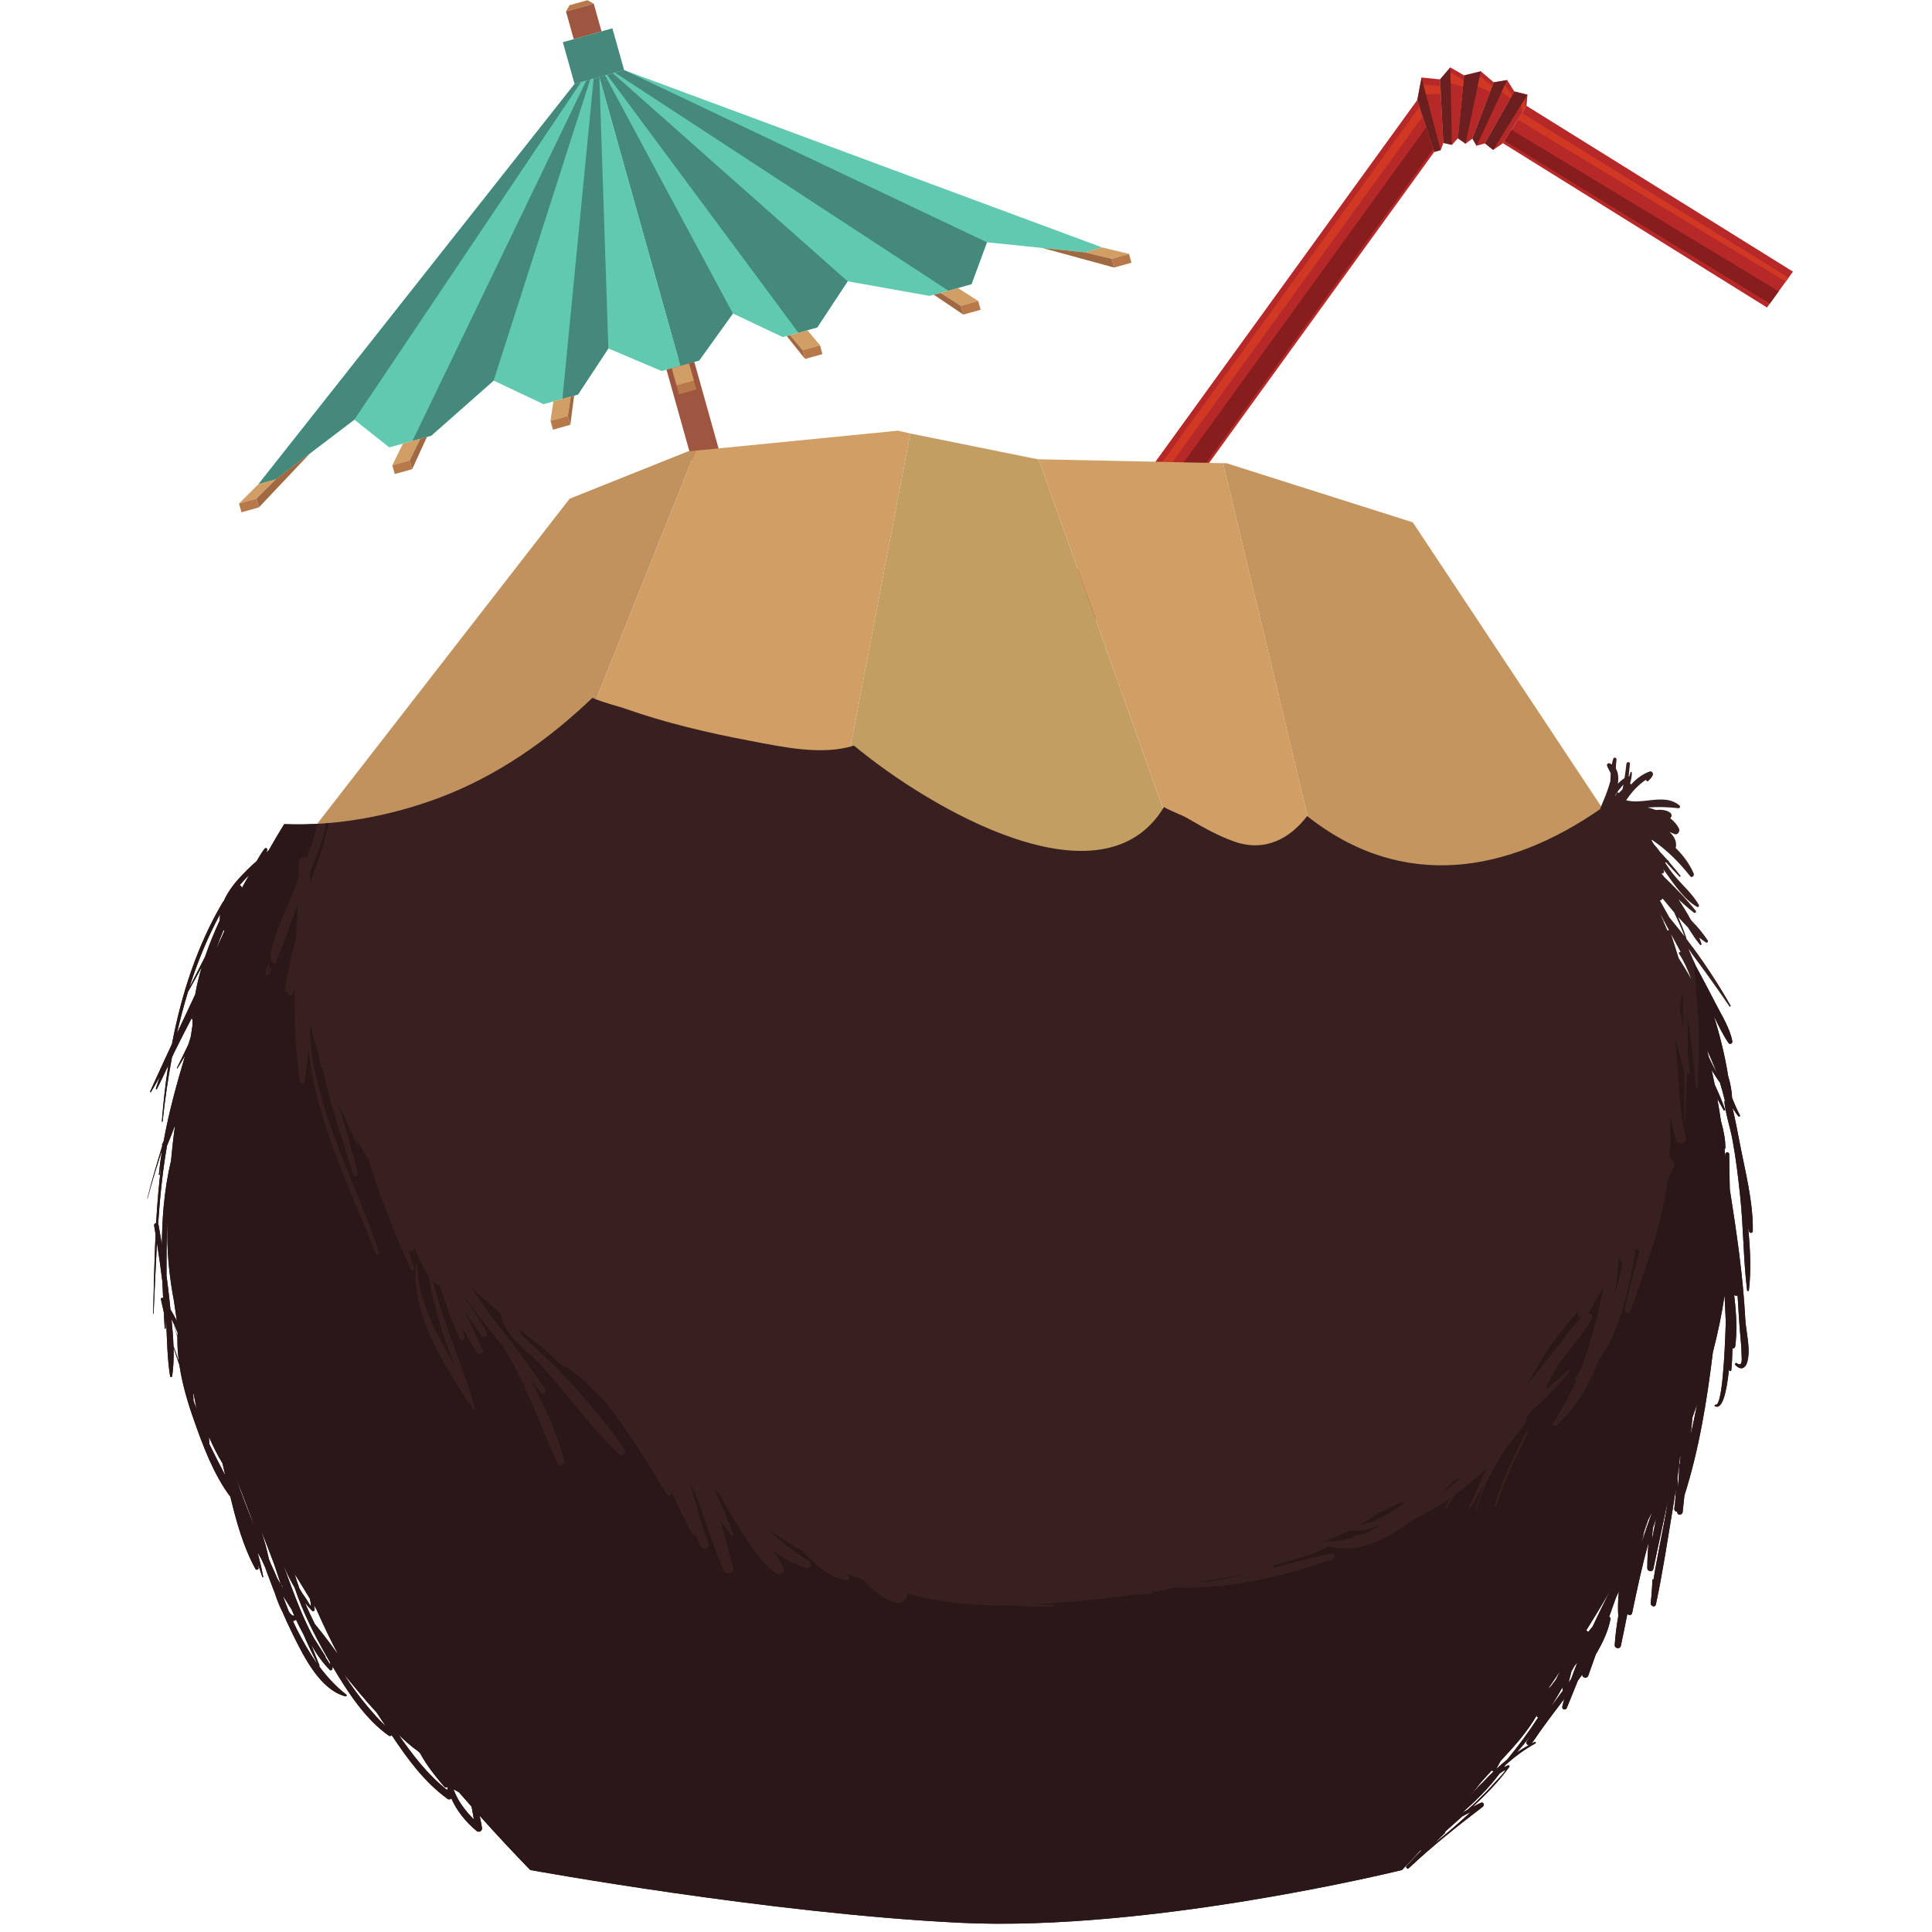 <svg xmlns="http://www.w3.org/2000/svg" width="810" viewBox="0 0 810 810" height="810" version="1.0"><defs><clipPath id="a"><path d="M 61.363 292 L 735 292 L 735 807 L 61.363 807 Z M 61.363 292"/></clipPath><clipPath id="b"><path d="M 61.363 345 L 735 345 L 735 807 L 61.363 807 Z M 61.363 345"/></clipPath></defs><path fill="#9F5640" d="M 278.559 151.895 L 290.219 148.625 L 328.57 285.312 C 328.57 285.312 355.77 385.477 350.898 387.219 C 346.012 388.977 316.926 288.582 316.926 288.582 L 278.559 151.895"/><path fill="#D19E65" d="M 410.098 126.172 L 402.832 128.203 L 394.289 122.777 L 401.582 120.734 L 410.098 126.172"/><path fill="#B7784A" d="M 403.867 131.895 L 411.133 129.863 L 410.098 126.172 L 402.832 128.203 L 403.867 131.895"/><path fill="#A16941" d="M 391.5 123.562 L 403.867 131.895 L 402.832 128.203 L 394.289 122.777 L 391.5 123.562"/><path fill="#D19E65" d="M 343.789 144.762 L 336.508 146.797 L 331.227 140.469 L 338.508 138.426 L 343.789 144.762"/><path fill="#B7784A" d="M 337.543 150.5 L 344.824 148.453 L 343.789 144.762 L 336.508 146.797 L 337.543 150.5"/><path fill="#A16941" d="M 329.809 140.867 L 337.543 150.5 L 336.508 146.797 L 331.227 140.469 L 329.809 140.867"/><path fill="#B7784A" d="M 284.695 165.328 L 291.973 163.281 L 290.926 159.59 L 283.66 161.637 L 284.695 165.328"/><path fill="#D19E65" d="M 283.66 161.637 L 290.926 159.59 L 288.895 152.34 L 281.629 154.371 L 283.66 161.637"/><path fill="#B7784A" d="M 238.777 2.18 L 246.309 0.078 L 248.93 1.543 L 237.285 4.805 L 238.777 2.18"/><path fill="#9F5640" d="M 237.285 4.805 L 248.93 1.543 L 252.191 13.148 L 240.543 16.422 L 237.285 4.805"/><path fill="#60C9AF" d="M 454.852 105.797 L 413.777 101.578 L 407.297 119.137 L 389.719 124.055 L 355.371 117.945 L 342.645 137.258 L 328.184 141.324 L 307.277 131.438 L 293.117 151.148 L 285.262 153.348 L 251.289 32.293 L 261.668 29.383 L 462.129 103.754 L 454.852 105.797"/><path fill="#44897C" d="M 413.777 101.578 L 261.668 29.383 L 257.809 30.469 L 397.586 121.852 L 407.297 119.137 L 413.777 101.578"/><path fill="#44897C" d="M 355.371 117.945 L 256.953 30.707 L 254.547 31.383 L 334.73 139.484 L 342.645 137.258 L 355.371 117.945"/><path fill="#44897C" d="M 251.289 32.293 L 253.684 31.621 L 307.277 131.438 L 293.117 151.148 L 285.262 153.348 L 251.289 32.293"/><path fill="#60C9AF" d="M 272.23 106.906 L 251.277 32.293 L 240.895 35.207 L 108.395 202.957 L 115.672 200.914 L 148.562 175.945 L 163.215 187.574 L 180.793 182.656 L 206.957 159.566 L 227.863 169.453 L 242.336 165.398 L 255.055 146.086 L 277.406 155.562 L 285.262 153.348 L 272.23 106.906"/><path fill="#44897C" d="M 148.562 175.945 L 243.551 34.473 L 240.895 35.207 L 108.395 202.957 L 115.672 200.914 L 148.562 175.945"/><path fill="#44897C" d="M 206.957 159.566 L 247.426 33.391 L 245.789 33.836 L 172.922 184.859 L 180.793 182.656 L 206.957 159.566"/><path fill="#44897C" d="M 248.883 32.98 L 251.289 32.293 L 255.055 146.086 L 242.336 165.398 L 235.793 167.227 L 248.883 32.98"/><path fill="#44897C" d="M 235.973 17.695 L 256.75 11.863 L 261.668 29.383 L 240.895 35.207 L 235.973 17.695"/><path fill="#D19E65" d="M 473.328 106.449 L 466.051 108.492 L 454.852 105.797 L 462.129 103.754 L 473.328 106.449"/><path fill="#B7784A" d="M 467.086 112.172 L 474.375 110.141 L 473.328 106.449 L 466.051 108.492 L 467.086 112.172"/><path fill="#A16941" d="M 436.961 103.945 L 467.086 112.172 L 466.051 108.492 L 454.852 105.797 L 436.961 103.945"/><path fill="#D19E65" d="M 164.477 195.055 L 171.758 193.012 L 176.207 183.934 L 168.941 185.977 L 164.477 195.055"/><path fill="#B7784A" d="M 172.805 196.703 L 165.512 198.734 L 164.477 195.055 L 171.758 193.012 L 172.805 196.703"/><path fill="#A16941" d="M 179.012 183.148 L 172.805 196.703 L 171.758 193.012 L 176.207 183.934 L 179.012 183.148"/><path fill="#D19E65" d="M 230.801 176.453 L 238.078 174.406 L 239.293 166.254 L 232.004 168.285 L 230.801 176.453"/><path fill="#B7784A" d="M 239.113 178.098 L 231.836 180.145 L 230.801 176.453 L 238.078 174.406 L 239.113 178.098"/><path fill="#A16941" d="M 240.703 165.855 L 239.113 178.098 L 238.078 174.406 L 239.293 166.254 L 240.703 165.855"/><path fill="#D19E65" d="M 100.215 211.086 L 107.504 209.043 L 115.672 200.914 L 108.395 202.957 L 100.215 211.086"/><path fill="#B7784A" d="M 108.539 212.734 L 101.246 214.777 L 100.215 211.086 L 107.504 209.043 L 108.539 212.734"/><path fill="#A16941" d="M 129.988 190.055 L 108.539 212.734 L 107.504 209.043 L 115.672 200.914 L 129.988 190.055"/><path fill="#B72929" d="M 433.605 295.379 L 601.305 63.695 L 594.23 41.879 L 415.91 288.234 C 421.574 291.191 427.242 294.438 433.605 295.379"/><path fill="#D03824" d="M 421.152 290.965 C 420.133 290.445 419.109 289.918 418.086 289.375 L 595.156 44.754 L 596.469 48.77 L 421.152 290.965"/><path fill="#BDBCBD" d="M 432.535 295.195 C 429.828 294.691 427.254 293.777 424.738 292.672 C 427.254 293.777 429.828 294.691 432.535 295.195"/><path fill="#881D1D" d="M 432.535 295.195 C 429.828 294.691 427.254 293.777 424.738 292.672 L 597.961 53.363 L 598.215 54.145 L 600.934 62.539 L 432.535 295.195"/><path fill="#B72929" d="M 751.707 113.879 L 639.984 44.367 L 630.117 60.039 L 740.82 128.914 L 751.707 113.879"/><path fill="#BDBCBD" d="M 742.023 127.277 L 742.012 127.277 L 744.945 123.223 L 742.023 127.277"/><path fill="#881D1D" d="M 742.012 127.277 L 630.754 59.027 L 633.68 54.398 L 745.727 122.141 L 744.945 123.223 L 742.012 127.277"/><path fill="#B72929" d="M 594.23 41.879 L 596 32.488 L 603.758 33.281 L 605.156 59.93 L 604 62.938 L 601.305 63.695 L 594.23 41.879"/><path fill="#6C1F1F" d="M 594.23 41.879 L 596 32.488 L 604 62.938 L 601.305 63.695 L 594.23 41.879"/><path fill="#B72929" d="M 603.758 33.281 L 608.055 28.266 L 613.852 31.609 L 611.34 57.875 L 608.727 60.723 L 605.156 59.93 L 603.758 33.281"/><path fill="#6C1F1F" d="M 603.758 33.281 L 608.055 28.266 L 608.727 60.723 L 605.156 59.93 L 603.758 33.281"/><path fill="#B72929" d="M 613.852 31.609 L 620.855 29.902 L 626.258 34.508 L 617.316 58.113 L 614.43 60.254 L 611.266 57.984 L 613.852 31.609"/><path fill="#6C1F1F" d="M 613.852 31.609 L 620.855 29.902 L 614.43 60.254 L 611.266 57.984 L 613.852 31.609"/><path fill="#B72929" d="M 626.258 34.508 L 631.898 33.57 L 634.871 38.344 L 622.562 60.109 L 619.074 61.133 L 617.316 58.113 L 626.258 34.508"/><path fill="#6C1F1F" d="M 626.258 34.508 L 631.898 33.57 L 619.074 61.133 L 617.316 58.113 L 626.258 34.508"/><path fill="#B72929" d="M 634.871 38.344 L 640.391 39.715 L 639.984 44.367 L 630.117 60.039 L 626.016 62.852 L 622.562 60.109 L 634.871 38.344"/><path fill="#6C1F1F" d="M 634.871 38.344 L 640.391 39.715 L 626.016 62.852 L 622.562 60.109 L 634.871 38.344"/><path fill="#D03824" d="M 748.688 118.055 L 636.363 50.129 L 638.07 47.41 L 638.082 47.398 L 749.879 116.418 L 748.688 118.055"/><path fill="#D03824" d="M 636.363 50.129 L 636.18 50.02 L 638.07 47.41 L 636.363 50.129"/><path fill="#D03824" d="M 597.852 39.523 L 596.781 35.445 L 603.914 36.105 L 604 37.742 L 604.086 39.426 L 597.852 39.523"/><path fill="#9F2F21" d="M 604 37.742 L 603.914 36.105 L 604 37.742"/><path fill="#D03824" d="M 613.383 36.371 L 608.188 34.844 L 608.09 30.312 L 613.648 33.727 L 613.383 36.371"/><path fill="#9F2F21" d="M 613.383 36.371 L 613.648 33.727 L 613.383 36.371"/><path fill="#D03824" d="M 624.766 38.441 L 619.531 36.18 L 619.977 34.086 L 620.422 31.945 L 625.641 36.133 L 625.102 37.539 L 624.766 38.441"/><path fill="#9F2F21" d="M 619.531 36.18 L 619.52 36.18 L 619.977 34.086 L 619.531 36.18"/><path fill="#9F2F21" d="M 625.102 37.539 L 625.641 36.133 L 625.102 37.539"/><path fill="#D03824" d="M 633.234 41.207 L 629.578 38.547 L 630.887 35.734 L 634.027 39.824 L 633.258 41.172 L 633.234 41.207"/><path fill="#9F2F21" d="M 633.258 41.172 L 634.027 39.824 L 634.137 39.969 L 633.258 41.172"/><path fill="#D03824" d="M 638.238 46.797 L 637.672 44.105 L 639.367 41.363 L 639.441 45.113 L 638.238 46.797"/><path fill="#D19E65" d="M 381.648 181.742 L 376.512 180.566 L 291.648 188.934 L 247.414 299.504 L 196.695 427.629 C 231.484 458.223 276.707 491.02 329.738 513.891 L 353.531 329.195 L 381.648 181.742"/><path fill="#C1925D" d="M 291.648 188.934 L 288.438 189.234 L 238.824 209.078 L 126.871 353.246 C 126.871 353.246 147.492 384.359 196.695 427.629 L 247.414 299.504 L 291.648 188.934"/><path fill="#C39E63" d="M 487.477 338.562 L 436.047 194.203 L 435.156 192.723 C 435.156 193.012 435.156 193.336 435.156 193.734 C 435.156 193.336 435.156 193.012 435.156 192.723 L 435.062 192.543 L 381.648 181.742 L 353.531 329.195 L 329.738 513.891 C 371.086 531.727 417.16 543.547 466.734 543.547 C 497.328 543.547 523.312 538.883 545.461 530.992 L 487.477 338.562"/><path fill="#D19E65" d="M 436.047 194.203 L 487.477 338.562 L 545.461 530.992 C 572.047 521.504 593.055 507.359 609.629 490.934 L 549.469 347.461 L 512.789 194.203 L 435.062 192.543"/><path fill="#C5955F" d="M 592.332 219 L 514.184 194.203 L 512.789 194.203 L 549.469 347.461 L 609.629 490.934 C 670.84 430.227 671.684 338.684 671.684 338.684 L 592.332 219"/><g clip-path="url(#a)"><path fill="#382020" d="M 719.371 449.145 C 718.348 447.195 717.371 445.211 716.422 443.227 C 716.18 442.215 715.941 441.207 715.699 440.207 C 716.844 442.695 717.926 445.176 718.898 447.652 C 719.188 448.359 719.43 449.082 719.695 449.793 C 719.551 449.48 719.43 449.238 719.371 449.145 M 708.844 601.512 C 709.098 599.059 709.348 596.605 709.602 594.152 C 710.25 592.363 710.898 590.57 711.516 588.777 C 710.684 593.035 709.758 597.27 708.844 601.512 M 703.816 401.734 C 702.77 398.383 701.734 395.039 700.625 391.707 C 701.555 393.438 702.48 395.168 703.406 396.902 C 703.816 397.684 704.223 398.465 704.656 399.246 C 704.297 398.887 703.645 399.355 703.934 399.801 C 706.004 402.988 707.641 406.605 709 410.406 C 707.449 407.461 705.656 404.598 703.816 401.734 M 704.246 613.805 L 704.008 614.082 C 703.957 615.332 703.934 616.594 703.91 617.844 C 703.766 619.781 703.633 621.73 703.527 623.652 C 703.477 622.535 703.43 621.406 703.395 620.273 L 703.238 620.047 C 703.645 617.039 703.984 614.043 704.297 611.027 L 704.586 610.328 C 704.477 611.484 704.344 612.637 704.246 613.805 M 695.934 377.551 C 696.402 377.457 696.836 377.129 697.055 376.711 C 698.605 378.609 700.219 380.57 701.879 382.508 C 703.441 385.789 704.934 389.133 706.234 392.547 C 704.176 389.867 702.059 387.234 699.906 384.637 C 698.594 382.266 697.27 379.91 695.934 377.551 M 699.039 390.023 C 698.508 388.809 697.98 387.594 697.449 386.367 L 697.414 385.922 L 697.078 385.488 C 696.742 384.719 696.414 383.938 696.078 383.168 C 697.281 385.465 698.508 387.75 699.734 390.047 L 699.039 390.023 M 692.613 645.504 C 692.676 643.871 692.82 642.246 692.988 640.633 C 693.434 639.25 693.914 637.891 694.383 636.508 C 693.77 639.504 693.156 642.5 692.613 645.504 M 688.5 646.297 C 688.801 644.977 689.102 643.652 689.426 642.328 C 689.211 643.027 689.016 643.727 688.812 644.434 C 688.512 645.492 688.246 646.562 687.945 647.645 C 688.633 644.711 689.367 641.801 690.16 638.891 L 690.375 638.457 C 690.062 639.746 689.727 641.043 689.426 642.328 C 689.906 640.707 690.391 639.07 690.883 637.434 C 691.508 636.184 692.145 634.945 692.746 633.695 C 691.23 637.867 689.789 642.066 688.5 646.297 M 680.246 330.926 C 679.719 331.445 679.176 331.961 678.684 332.516 C 678.598 332.164 678.105 332.07 677.902 332.395 C 677.625 332.84 677.434 333.355 677.289 333.887 L 677.348 333.332 L 677.422 333.02 C 678.383 331.539 679.512 330.23 680.645 328.906 C 680.523 329.578 680.379 330.254 680.246 330.926 M 667.867 681.645 L 667.711 681.945 C 667.062 682.691 666.461 683.484 665.836 684.266 C 665.703 683.941 665.367 683.723 664.992 683.629 C 668.375 678.227 671.684 672.77 674.883 667.223 C 672.477 671.984 670.105 676.785 667.867 681.645 M 658.738 703.855 C 658.508 704.191 658.293 704.516 658.051 704.855 L 657.645 705.418 C 658.062 703.844 658.473 702.258 658.859 700.668 C 659.289 699.922 659.711 699.152 660.145 698.406 C 660.531 697.949 660.914 697.492 661.289 697.047 C 660.398 699.297 659.543 701.57 658.738 703.855 M 650.34 715.461 L 650.809 714.629 C 652.23 712.359 653.602 710.051 654.91 707.703 L 655.117 707.477 C 655.105 707.75 655.082 708.039 655.082 708.316 L 655.094 708.316 L 655.262 708.727 C 653.625 710.977 651.977 713.223 650.34 715.461 M 649.004 708.066 C 650.715 705.574 652.434 703.098 654.117 700.559 C 653.504 701.762 652.914 702.977 652.324 704.191 C 651.59 705.152 650.844 706.117 650.125 707.09 C 649.738 707.402 649.391 707.738 649.004 708.066 M 631.863 737.723 C 630.285 738.984 628.781 740.305 627.301 741.676 C 627.891 740.559 628.48 739.441 629.105 738.336 C 634.773 732.273 640.32 726.129 644.41 718.961 L 644.504 718.875 L 644.324 719.211 C 644.133 719.621 644.555 720.102 644.926 719.98 C 640.91 726.176 636.531 732.117 631.863 737.723 M 640.91 731.684 C 639.188 732.645 637.539 733.645 635.941 734.727 C 637.961 732.43 639.887 730.074 641.727 727.656 C 641.199 728.461 640.633 729.254 640.102 730.074 C 639.609 730.844 640.199 731.562 640.91 731.684 M 626.051 748.039 C 623.812 750.613 621.359 753.02 618.906 755.387 C 617.727 756.52 616.523 757.613 615.309 758.707 C 614.586 759.117 613.816 759.547 613.035 760.004 C 618.738 754.992 624.164 749.699 628.648 743.648 L 629.395 743.074 C 634.242 739.719 626.859 747.102 626.051 748.039 M 601.27 772.957 C 602.773 771.477 604.266 770 605.781 768.508 L 606.035 767.82 C 608.367 765.719 610.699 763.625 613.035 761.543 C 614.227 760.906 615.406 760.281 616.609 759.703 C 611.676 764.312 606.527 768.688 601.27 772.957 M 620.676 747.523 C 622.227 745.742 623.824 743.988 625.426 742.254 C 625.617 742.52 625.895 742.688 626.184 742.723 C 624.727 744.117 623.285 745.551 621.902 747.043 C 619.473 749.301 617.281 751.816 615.25 754.473 L 615.117 754.582 C 616.957 752.223 618.82 749.867 620.676 747.523 M 190.246 750.48 L 190.309 750.254 C 191.016 750.625 191.703 751.008 192.387 751.395 C 194.168 753.426 195.926 755.449 197.695 757.418 C 198.055 759.211 198.379 761.016 198.691 762.809 C 195.133 759.273 192.027 755.172 190.246 750.48 M 187.457 750.457 C 179.301 744.047 172.996 735.762 167.051 727.234 L 167.293 727.477 C 169.746 729.758 172.43 732.238 175.34 734.258 L 176.098 734.992 C 178.77 739.969 182.367 744.492 186.133 748.953 C 186.543 749.445 187.094 749.457 187.574 749.242 L 187.695 749.652 L 187.457 750.457 M 161.121 723.156 C 158.824 720.934 156.695 718.527 154.613 716.098 C 150.766 711.602 147.301 706.754 144.062 701.801 C 146.422 704.672 148.816 707.465 151.016 710.145 C 153.219 712.789 155.492 715.375 157.836 717.902 C 159.125 719.824 160.41 721.75 161.688 723.688 L 161.121 723.156 M 132.02 680.922 C 130.555 677.988 129.145 675.004 127.883 671.973 C 128.82 673.152 129.809 674.285 130.805 675.305 C 131.312 675.824 132.02 675.281 131.914 674.656 C 131.816 674.078 131.684 673.527 131.586 672.961 C 131.938 673.551 132.309 674.164 132.672 674.754 C 132.828 675.102 132.984 675.449 133.141 675.812 C 135.836 681.824 138.684 687.836 141.801 693.695 C 138.648 689.34 135.473 685.023 132.02 680.922 M 138.398 697.816 C 137.785 696.809 137.121 695.82 136.449 694.859 L 136.496 694.523 C 134.848 691.938 133.211 689.352 131.586 686.766 C 131.359 686.332 131.117 685.926 130.879 685.492 C 127.352 678.816 124.586 671.746 121.926 664.688 C 120.977 662.148 120.062 659.598 119.148 657.051 L 119.062 656.605 C 120.316 659.73 121.82 662.75 123.492 665.578 C 126.969 675.883 131.926 685.742 137.324 695.113 C 137.688 695.715 138.047 696.328 138.398 696.953 C 138.422 697.23 138.422 697.52 138.398 697.816 M 133.211 697.816 C 129.891 693.223 127.039 688.234 124.43 683.051 C 123.863 681.934 123.324 680.801 122.816 679.66 C 123.238 679.598 123.672 679.406 124.105 679.059 C 125.078 681.125 126.078 683.16 127.184 685.129 C 129.062 689.41 131.035 693.668 133.211 697.816 M 121.098 675.641 C 120.328 673.73 119.594 671.793 118.883 669.859 L 118.703 669.172 C 119.871 671.086 121.098 672.984 122.301 674.883 C 122.672 675.738 123.012 676.605 123.383 677.457 C 122.504 677.422 121.746 676.699 121.098 675.641 M 116.238 661.754 C 115.395 659.684 114.469 657.641 113.531 655.594 C 113.266 654.945 113 654.285 112.723 653.621 C 111.895 649.582 110.738 645.527 109.418 641.523 C 111.328 646.262 113.145 651.023 114.949 655.812 C 115.863 658.543 116.789 661.258 117.656 664.012 C 117.766 664.352 117.992 664.578 118.27 664.723 C 118.426 665.156 118.594 665.562 118.762 665.996 C 117.91 664.59 117.066 663.172 116.238 661.754 M 125.285 662.668 C 126.801 665.203 128.316 667.656 129.855 670.145 C 129.941 670.496 130.012 670.844 130.098 671.191 C 131.035 675.559 129.422 671.746 128.109 669.965 C 127.172 668.715 126.355 667.391 125.562 666.047 C 124.828 664.012 124.152 661.98 123.539 659.914 C 124.117 660.824 124.695 661.754 125.285 662.668 M 98.961 619.77 C 100.406 623.293 101.777 626.816 103.102 630.363 C 104.352 633.742 105.711 637.195 106.973 640.719 C 104.086 633.805 101.441 626.828 98.961 619.77 M 103.172 368.148 C 103.57 367.738 104.027 367.391 104.438 367.004 C 104.254 367.293 104.074 367.559 103.895 367.871 C 103.016 369.312 102.211 370.805 101.418 372.309 C 101.355 371.742 100.957 371.285 100.488 371.129 C 101.344 370.121 102.234 369.121 103.172 368.148 M 87.773 605.422 L 87.785 605.398 C 87.75 604.41 87.691 603.414 87.605 602.426 C 89.277 606.289 91.168 609.992 93.285 613.539 C 93.621 614.945 93.922 616.367 94.258 617.773 L 94.438 618.566 C 92.199 614.199 89.902 609.871 87.773 605.422 M 79.391 414.004 C 82.781 403.289 87.051 392.945 92.262 383.266 C 92.164 384.105 92.117 384.973 92.152 385.824 C 89.844 390.84 87.715 396 85.922 401.242 C 83.719 405.488 81.555 409.77 79.391 414.004 M 81.832 416.961 C 79.281 422.398 76.73 427.832 74.168 433.281 C 75.516 427.426 77.043 421.59 78.801 415.867 C 80.797 412.402 82.711 408.891 84.598 405.367 C 83.453 409.191 82.504 413.066 81.832 416.961 M 81.121 587.25 C 81.121 586.109 81.051 584.941 80.953 583.785 C 81.074 584.16 81.18 584.531 81.289 584.906 C 81.664 586.84 82.047 588.777 82.41 590.715 C 81.977 589.559 81.555 588.406 81.121 587.25 M 93.789 389.832 L 94.016 390.445 C 92.887 392.957 91.77 395.484 90.625 397.996 C 91.504 395.445 92.562 392.621 93.789 389.832 M 74.66 569.836 C 73.988 568.008 73.352 566.168 72.734 564.316 C 72.605 560.539 72.277 556.742 71.906 553 C 72.305 553.844 72.711 554.672 73.098 555.516 C 73.59 556.598 74.023 557.715 74.48 558.82 C 74.445 559.301 74.41 559.77 74.395 560.254 C 73.926 558.762 73.457 557.281 72.988 555.789 L 72.965 555.801 C 73.445 557.379 73.914 558.977 74.383 560.59 C 74.312 563.945 74.527 567.301 74.949 570.617 L 74.66 569.836 M 71.461 548.973 C 71.34 547.734 71.195 546.48 71.074 545.266 C 70.715 541.781 70.281 538.293 69.812 534.816 C 69.812 527.047 69.801 519.293 70.211 511.57 C 70.16 513.652 70.137 515.73 70.137 517.824 C 70.137 526.734 71.137 535.961 72.906 545.363 C 73.301 548.164 73.723 550.957 74.133 553.746 C 73.277 552.121 72.398 550.535 71.461 548.973 M 68.645 505.57 L 68.574 506.016 L 68.598 506.109 C 68.117 511.281 67.926 516.477 67.863 521.684 C 67.406 518.918 66.938 516.152 66.445 513.387 L 66.301 513.039 C 67.059 502.07 68.141 491.137 70.016 480.363 C 71.195 477.547 72.328 474.664 73.398 471.738 C 72.711 476.66 72.172 481.625 71.703 486.605 C 70.211 492.883 69.234 499.207 68.645 505.57 M 729.391 479.195 C 728.465 474.266 727.5 469.348 726.359 464.488 C 727.141 465.738 727.934 466.93 728.859 468.035 C 729.148 468.398 729.668 467.941 729.461 467.566 C 728.246 465.246 727.176 462.816 726.191 460.352 C 726.047 457.25 725.457 454.121 724.52 451.031 C 723.184 442.625 721.125 434.23 718.539 425.957 C 720.391 429.816 722.281 433.715 724.641 437.215 C 725.227 438.078 726.457 437.527 726.273 436.527 C 725.277 431.117 721.934 425.898 719.465 421.062 C 716.652 415.566 713.738 410.117 710.816 404.672 C 709.867 402.363 708.902 400.113 707.918 397.852 C 713.824 405.789 719.621 413.797 725.203 422.012 L 725.625 421.773 C 720.09 411.957 713.801 402.52 706.965 393.512 L 707.016 393.305 C 706.039 390.273 704.848 387.34 703.574 384.453 C 704.887 385.934 706.246 387.402 707.652 388.797 C 709.227 391.32 710.898 393.785 712.777 396.082 C 712.98 396.336 713.426 396.059 713.316 395.758 C 713.031 394.82 712.691 393.895 712.332 392.969 C 713.281 393.715 714.234 394.426 715.219 395.074 C 715.664 395.375 716.254 394.785 715.965 394.34 C 713.945 391.25 711.5 388.434 708.953 385.695 C 707.363 382.758 705.582 379.887 703.73 377.094 C 705.812 379.02 707.941 380.883 710.129 382.602 C 710.707 383.059 711.383 382.387 710.926 381.809 C 706.93 376.758 702.359 372.188 697.727 367.668 C 697.355 367.102 696.898 366.609 696.477 366.102 C 697.016 366.465 697.871 365.934 697.645 365.262 C 697.547 364.973 697.414 364.707 697.316 364.418 C 697.594 364.793 697.906 365.199 698.148 365.551 C 701.648 370.422 706.16 377.262 711.488 380.211 C 711.996 380.484 712.523 379.945 712.258 379.441 C 709.746 374.797 705.004 370.852 701.695 366.715 C 700.363 365.055 699.195 363.348 698.074 361.617 L 698.582 361.594 C 700.398 363.602 702.227 365.609 704.129 367.535 C 704.391 367.785 704.742 367.402 704.535 367.125 C 702.949 365.129 701.324 363.168 699.664 361.23 L 699.594 360.895 L 699.027 360.5 C 698.004 359.32 696.934 358.164 695.852 357.035 C 695.164 355.93 694.297 354.918 693.41 353.957 C 693.082 353.414 692.77 352.887 692.445 352.344 L 692.652 352.152 C 698.727 356.23 703.973 361.508 708.625 367.367 C 709.348 368.293 710.48 367.125 710.105 366.234 C 708.375 362.219 705.703 358.609 702.48 355.461 L 702.637 355.148 C 703.02 352.707 701.891 350.602 699.965 348.797 C 700.637 349.109 701.324 349.41 702.023 349.688 C 703.477 350.254 704.477 348.426 703.887 347.281 C 703.055 345.695 701.793 344.277 700.254 343.023 C 700.988 342.438 701.07 341.305 700.109 340.633 C 698.535 339.512 696.355 339.383 694.215 339.586 C 693.082 339.152 691.918 338.793 690.75 338.539 C 695.141 338.227 699.293 338.336 703.707 338.852 C 704.273 338.91 704.586 338.082 704.176 337.723 C 700.41 334.535 695.766 335.062 691.086 335.594 C 687.91 335.953 684.711 336.312 681.773 335.508 C 684.074 332.094 686.793 329.051 690.16 326.875 L 690.16 326.887 C 690.074 327.391 690.652 327.836 691.074 327.414 C 691.867 326.609 692.387 326.129 692.902 325.117 C 693.324 324.312 692.625 323.098 691.617 323.445 C 688.609 324.539 686.059 326.477 683.832 328.906 L 683.434 328.379 C 683.867 326.934 684.168 325.465 684.168 323.926 C 684.168 323.59 683.664 323.52 683.566 323.855 C 683.41 324.445 683.207 325.008 683.027 325.574 L 682.809 325.418 C 683.016 323.711 683.184 321.98 683.34 320.211 C 683.41 319.285 682.004 319.309 681.895 320.211 C 681.656 322.27 681.391 324.254 681.09 326.211 C 680.09 326.887 679.164 327.656 678.336 328.547 C 678.637 326.129 678.504 323.879 677.445 322.195 C 677.48 320.969 677.539 319.742 677.734 318.539 C 677.867 317.648 676.625 317.254 676.352 318.156 C 676.109 318.938 675.93 319.742 675.762 320.535 C 675.461 320.344 675.148 320.164 674.785 320.02 C 674.195 319.777 673.535 320.488 673.75 321.055 C 674.172 322.195 674.82 323.156 675.289 324.266 C 675.207 325.371 675.16 326.477 675.133 327.582 C 674.391 330.121 673.57 332.598 672.512 335.074 C 671.922 336.469 671.332 337.855 670.816 339.273 C 632.297 365.969 588 373.848 548.035 342.137 C 540.758 351.672 530.219 357.359 517.371 352.789 C 510.477 350.336 504.281 346.777 497.977 343.121 C 495.055 341.438 491.18 340.211 488.004 338.359 C 462.082 381.363 389.719 338.926 358.031 312.586 C 344.629 316.844 328.102 313.152 314.746 310.637 C 296.871 307.285 278.766 303.016 261.586 296.93 C 259.266 296.109 253.355 294.727 248.363 292.574 C 229.707 310.445 208.207 325.492 183.93 334.559 C 163.59 342.16 140.973 346.379 119.148 345.527 C 116.922 349.109 114.793 352.754 112.711 356.422 C 112.363 356.734 112.039 357.094 111.715 357.434 C 111.809 357.059 111.941 356.699 112.016 356.336 C 112.184 355.617 111.305 355.316 110.906 355.855 C 109.703 357.48 108.621 359.211 107.598 361.027 C 104.93 363.312 102.5 365.812 100.465 368.004 C 97.855 370.805 95.363 374.184 93.777 377.863 L 93.465 378.141 C 82.711 396.277 76.07 416.793 72.098 437.695 C 68.996 444.367 65.902 451.043 62.871 457.742 L 63.23 457.945 C 64.496 455.84 65.699 453.688 66.914 451.559 C 66.348 453.207 65.82 454.879 65.324 456.551 L 65.723 456.707 C 67.395 453.398 68.984 450.059 70.547 446.691 C 69.32 454.555 68.453 462.445 67.852 470.25 L 68.176 470.25 C 69.102 461.398 70.391 452.355 72.086 443.309 C 72.387 442.648 72.711 441.988 73.012 441.312 C 75.418 436.43 77.887 431.586 80.422 426.773 C 80.422 427.098 80.543 427.375 80.723 427.605 C 80.699 428.352 80.699 429.094 80.699 429.84 C 80.496 431.418 80.254 432.992 80.004 434.543 C 79.676 435.613 79.363 436.672 79.039 437.73 C 77.43 441.133 75.816 444.523 74.109 447.855 L 74.324 447.988 C 75.469 446.234 76.539 444.453 77.598 442.648 C 74.07 454.484 70.773 466.34 68.598 478.477 C 68.355 479.004 68.117 479.543 67.863 480.086 L 68.07 480.266 C 65.82 487.637 63.617 495.012 61.766 502.465 L 61.859 502.492 C 63.641 495.707 65.746 489.008 67.91 482.336 C 67.371 485.715 66.914 489.129 66.59 492.559 L 66.949 492.559 C 67.168 490.992 67.453 489.441 67.707 487.879 C 66.613 496.117 65.926 504.414 65.457 512.738 C 64.977 512.844 64.52 513.266 64.629 513.891 C 64.832 515.094 65.023 516.297 65.219 517.5 C 64.688 528.625 64.496 539.758 64.195 550.836 L 64.387 550.836 C 64.867 540.984 65.242 531.027 65.793 521.07 C 66.648 526.484 67.406 531.906 68.07 537.344 C 68.152 539.652 68.273 541.961 68.383 544.27 C 67.984 543.922 67.348 544.211 67.469 544.797 C 67.84 546.59 68.25 548.383 68.672 550.16 C 68.789 552.461 68.91 554.758 69.043 557.039 L 69.477 557.039 C 69.523 555.996 69.547 554.949 69.586 553.914 L 69.668 554.227 C 70.055 561.84 70.113 569.535 71.316 577.004 C 71.363 577.426 72.098 577.426 72.172 577.004 C 72.75 573.109 72.879 569.078 72.762 565.027 C 73.531 567.457 74.359 569.848 75.203 572.266 C 76.371 580.117 78.645 587.863 81.277 595.297 C 84.945 605.746 89.555 618.254 96.578 627.527 C 99.094 637.965 102.09 648.766 107.129 657.82 C 107.43 658.359 108.441 658.156 108.383 657.473 C 108.32 657 108.309 656.531 108.273 656.051 C 108.84 657.797 109.43 659.516 109.992 661.246 L 110.379 661.152 C 109.719 657.688 108.91 654.262 108.008 650.844 C 108.551 651.82 109.102 652.805 109.656 653.777 C 110.16 654.887 110.656 655.992 111.16 657.098 C 111.352 657.664 111.559 658.227 111.75 658.793 L 111.785 658.961 L 111.871 659.117 C 112.762 661.559 113.746 663.977 114.59 666.297 C 114.781 666.805 114.984 667.297 115.18 667.801 C 116.059 670.445 117.129 673.355 118.344 675.641 C 119.82 679.059 121.387 682.438 123.035 685.758 C 127.473 694.703 134.223 708.402 144.809 711.203 C 145.184 711.301 145.566 710.77 145.219 710.504 C 140.766 707.008 137.062 702.977 133.812 698.602 L 133.969 698.336 C 132.777 695.438 131.66 692.516 130.516 689.594 C 132.707 693.477 135.234 697.074 138.254 700.102 C 138.684 700.535 139.301 700.176 139.359 699.633 C 139.406 699.309 139.43 699.02 139.457 698.73 C 145.613 709.207 153.289 720.957 163.059 727.715 C 163.445 727.98 163.938 727.824 164.227 727.5 C 170.844 737.406 177.82 747.043 187.613 754.172 C 188.203 754.605 188.805 754.414 189.223 753.992 C 191.559 759.258 195.203 763.758 199.75 767.582 C 200.844 768.508 202.336 767.629 202.074 766.223 C 201.785 764.551 201.434 762.902 201.086 761.258 C 208.508 769.543 215.668 777.18 222.297 784.008 C 222.297 784.008 322.098 802.191 402.301 806.125 C 482.508 810.07 587.797 784.008 587.797 784.008 C 590.32 781.387 592.922 778.633 595.543 775.785 L 595.902 775.77 L 596.059 775.652 C 593.941 777.828 591.812 780.016 589.734 782.23 C 589.105 782.879 590.059 783.805 590.707 783.191 C 600.426 774.027 611.062 765.598 621.684 757.469 C 622.441 756.891 622.047 755.387 620.977 755.785 C 620.434 755.988 619.133 756.625 617.402 757.562 C 622.949 752.418 628.254 747.043 632.789 740.789 C 633.102 740.367 632.523 739.992 632.152 740.148 C 631.586 740.402 631.066 740.68 630.539 740.957 C 630.781 740.605 631.008 740.258 631.238 739.898 C 635.051 736.52 639.141 733.453 643.723 730.938 C 644.121 730.723 643.773 730.133 643.375 730.336 C 642.965 730.543 642.582 730.781 642.172 730.984 C 646.465 724.527 651.184 718.395 655.863 712.215 C 655.539 713.297 655.227 714.379 654.996 715.496 C 654.719 716.77 656.453 717.191 656.91 716.027 C 658.438 712.191 660 708.402 661.539 704.602 C 662.129 703.785 662.742 702.953 663.355 702.098 C 663.367 703.508 665.391 703.953 665.906 702.473 C 666.941 699.504 668.012 696.543 669.059 693.586 C 671.887 688.871 674.219 683.902 675.23 678.734 C 675.316 678.277 674.988 677.965 674.629 677.902 C 675.59 675.195 676.543 672.469 677.516 669.75 C 677.914 668.906 678.309 668.055 678.707 667.199 C 678.359 670.652 678.238 674.09 678.469 677.531 C 677.77 681.547 677.238 685.602 676.977 689.711 C 676.879 691.18 679.227 691.504 679.539 690.062 C 680.5 685.562 681.402 681.066 682.293 676.582 C 682.664 677.289 684.062 677.301 684.254 676.352 C 686.359 666.395 688.402 656.57 691.16 646.816 C 690.848 650.316 690.641 653.852 690.641 657.473 C 690.641 658.891 692.867 659.25 693.156 657.82 C 695.176 648.211 697.234 638.625 699.293 629.027 C 699.027 630.641 698.785 632.254 698.508 633.863 C 696.887 643.23 694.719 652.66 693.277 662.125 C 693.059 662.055 692.809 662.148 692.793 662.438 C 692.676 664.711 692.555 666.961 692.363 669.207 C 692.242 670.254 692.121 671.301 692.035 672.359 L 692.098 672.348 C 692.191 673.539 693.961 674.008 694.25 672.66 C 697.09 659.324 699.121 645.699 701.371 632.238 C 701.816 629.605 702.238 626.961 702.625 624.316 C 702.516 627.02 702.348 629.703 701.973 632.371 C 701.84 633.273 702.527 633.84 703.188 633.805 L 703.188 633.922 C 703.043 635.391 705.316 635.355 705.461 633.922 C 705.715 631.613 705.945 629.316 706.195 627.02 C 712.344 607.719 715.676 587.082 718.129 566.949 C 720.211 558.895 721.883 550.918 723.039 543.102 C 723.195 546.82 723.352 550.535 723.543 554.25 C 723.086 569.176 721.957 589.453 719.309 588.945 C 718.938 588.875 718.66 589.402 719.031 589.582 C 722.246 591.16 723.965 583.16 724.902 573.867 L 724.953 574.406 C 725.012 574.984 725.805 574.984 725.867 574.406 C 726.156 571.375 726.273 568.332 726.348 565.277 C 726.828 565.41 727.453 565.086 727.477 564.473 L 727.516 564.484 C 728.402 557.547 727.934 550.234 727.043 542.934 C 727.418 543.32 728.031 543.344 728.488 543.102 C 728.848 548.504 729.09 553.902 729.582 559.277 C 729.848 562.105 730.113 564.93 730.16 567.77 C 730.195 569.465 730.773 573.422 728.141 571.508 C 727.672 571.184 727.215 571.871 727.551 572.266 C 729.621 574.539 731.723 573.961 732.555 570.98 C 734.082 565.461 732.012 558.473 731.711 552.855 C 730.75 534.625 728.055 516.598 725.227 498.594 C 725.121 493.699 725 488.793 724.977 483.887 C 724.953 482.863 723.375 482.863 723.375 483.887 C 723.375 484.379 723.387 484.859 723.375 485.355 C 723.277 484.176 723.172 482.984 723.039 481.816 L 723.375 481.41 C 723.398 477.488 722.547 473.711 721.512 469.949 C 721.055 466.844 720.535 463.742 719.996 460.664 C 720.887 462.262 721.777 463.852 722.652 465.449 C 722.82 465.773 723.375 465.559 723.242 465.199 C 722.004 461.648 720.512 458.188 718.914 454.77 C 718.504 452.715 718.059 450.66 717.625 448.613 C 718.719 450.418 719.863 452.199 721.102 453.918 C 721.957 456.672 722.703 459.473 723.375 462.289 L 722.965 461.543 L 722.895 461.566 C 723.438 466.977 725.324 472.391 726.324 477.742 C 727.816 485.68 728.766 493.723 729.605 501.758 C 730.965 514.781 730.895 527.949 732.469 540.926 C 732.531 541.418 733.191 541.418 733.242 540.926 C 734.238 532.363 733.77 523.535 732.941 514.805 C 733.082 515.309 733.203 515.828 733.348 516.332 C 733.602 517.176 734.863 517.008 734.863 516.129 C 735.094 503.98 731.664 491.066 729.391 479.195"/></g><path fill="#382020" d="M 709.156 399.523 C 714.629 406.918 720.02 414.375 725.203 422.012 L 725.625 421.773 C 720.801 413.234 715.398 405.008 709.578 397.07 C 709.445 397.887 709.301 398.707 709.156 399.523"/><path fill="#382020" d="M 710.781 388.41 C 710.625 389.832 710.406 391.25 710.215 392.668 C 711.031 393.836 711.875 394.977 712.777 396.082 C 712.98 396.336 713.426 396.059 713.316 395.758 C 713.031 394.82 712.691 393.895 712.332 392.969 C 713.281 393.715 714.234 394.426 715.219 395.074 C 715.664 395.375 716.254 394.785 715.965 394.34 C 714.438 392.02 712.68 389.855 710.816 387.75 L 710.781 388.41"/><path fill="#906B44" d="M 136.664 345.164 C 136.676 345.141 136.676 345.129 136.676 345.105 C 137.109 345.07 137.543 345.047 137.988 345.008 C 137.977 345.02 137.977 345.047 137.965 345.059 C 137.531 345.094 137.109 345.129 136.664 345.164"/><path fill="#2B1717" d="M 129.926 370.48 C 129.902 368.906 129.867 367.328 129.844 365.766 C 132.238 360.078 135.965 351.129 136.664 345.164 C 137.109 345.129 137.531 345.094 137.965 345.059 C 136.738 349.496 135.484 353.922 134.281 358.371 C 132.754 362.363 131.312 366.414 129.926 370.48"/><path fill="#2B1717" d="M 705.895 431.008 C 705.477 428.758 705.016 426.512 704.512 424.273 L 704.332 423.469 C 704.559 421.641 704.812 419.812 705.004 417.984 C 705.148 417.465 705.27 416.938 705.426 416.422 C 705.656 421.277 705.801 426.148 705.895 431.008"/><path fill="#2B1717" d="M 603.723 626.902 C 605.562 625.023 607.344 623.137 609.078 621.234 C 610.473 620.465 611.82 619.66 613.156 618.809 C 610.098 621.633 606.961 624.34 603.723 626.902"/><path fill="#BDBCBD" d="M 710.816 404.672 C 710.77 404.574 710.719 404.465 710.684 404.359 C 710.719 404.465 710.77 404.574 710.816 404.672 M 124.742 345.633 C 123.191 345.633 121.652 345.609 120.109 345.562 C 121.52 345.609 122.914 345.621 124.32 345.621 C 127.207 345.621 130.098 345.539 132.996 345.371 L 132.961 345.406 C 130.215 345.562 127.473 345.633 124.742 345.633 M 120.109 345.562 C 120.074 345.562 120.039 345.562 120.004 345.562 C 120.039 345.562 120.074 345.562 120.109 345.562"/><path fill="#906B44" d="M 132.961 345.406 L 132.996 345.371 C 133.02 345.371 133.043 345.359 133.066 345.359 C 133.066 345.371 133.055 345.395 133.055 345.406 C 133.02 345.406 132.996 345.406 132.961 345.406"/><g clip-path="url(#b)"><path fill="#2B1717" d="M 419.531 806.535 C 413.695 806.535 407.934 806.402 402.301 806.125 C 322.098 802.191 222.297 784.008 222.297 784.008 C 215.668 777.18 208.508 769.543 201.086 761.258 C 201.434 762.902 201.785 764.551 202.074 766.223 C 202.098 766.332 202.109 766.438 202.109 766.535 C 202.109 767.379 201.457 767.965 200.738 767.965 C 200.398 767.965 200.051 767.848 199.75 767.582 C 195.203 763.758 191.559 759.258 189.223 753.992 C 188.973 754.246 188.648 754.414 188.309 754.414 C 188.082 754.414 187.852 754.34 187.613 754.172 C 177.82 747.043 170.844 737.406 164.227 727.5 C 164.047 727.715 163.77 727.848 163.492 727.848 C 163.336 727.848 163.191 727.801 163.059 727.715 C 153.289 720.957 145.613 709.207 139.457 698.73 C 139.43 699.02 139.406 699.309 139.359 699.633 C 139.324 700.008 139.023 700.297 138.684 700.297 C 138.543 700.297 138.383 700.234 138.254 700.102 C 135.234 697.074 132.707 693.477 130.516 689.594 C 131.66 692.516 132.777 695.438 133.969 698.336 L 133.812 698.602 C 137.062 702.977 140.766 707.008 145.219 710.504 C 145.312 710.578 145.352 710.676 145.352 710.77 C 145.352 710.988 145.133 711.215 144.906 711.215 C 144.867 711.215 144.844 711.203 144.809 711.203 C 134.223 708.402 127.473 694.703 123.035 685.758 C 121.387 682.438 119.82 679.059 118.344 675.641 C 117.129 673.355 116.059 670.445 115.18 667.801 C 114.984 667.297 114.781 666.805 114.59 666.297 C 113.746 663.977 112.762 661.559 111.871 659.117 L 111.785 658.961 L 111.75 658.793 C 111.559 658.227 111.352 657.664 111.16 657.098 C 110.656 655.992 110.16 654.887 109.656 653.777 C 109.102 652.805 108.551 651.82 108.008 650.844 C 108.91 654.262 109.719 657.688 110.379 661.152 L 109.992 661.246 C 109.43 659.516 108.84 657.797 108.273 656.051 C 108.309 656.531 108.32 657 108.383 657.473 C 108.383 657.496 108.383 657.52 108.383 657.543 C 108.383 657.914 108.043 658.133 107.707 658.133 C 107.48 658.133 107.25 658.035 107.129 657.82 C 102.09 648.766 99.094 637.965 96.578 627.527 C 89.555 618.254 84.945 605.746 81.277 595.297 C 78.645 587.863 76.371 580.117 75.203 572.266 C 74.359 569.848 73.531 567.457 72.762 565.027 C 72.785 565.879 72.809 566.734 72.809 567.586 C 72.809 570.773 72.629 573.926 72.172 577.004 C 72.133 577.207 71.93 577.316 71.738 577.316 C 71.531 577.316 71.34 577.207 71.316 577.004 C 70.113 569.535 70.055 561.84 69.668 554.227 L 69.586 553.914 C 69.547 554.949 69.523 555.996 69.477 557.039 L 69.043 557.039 C 68.91 554.758 68.789 552.461 68.672 550.16 C 68.25 548.383 67.84 546.59 67.469 544.797 C 67.469 544.75 67.453 544.703 67.453 544.652 C 67.453 544.328 67.707 544.125 67.996 544.125 C 68.129 544.125 68.273 544.16 68.383 544.27 C 68.273 541.961 68.152 539.652 68.07 537.344 C 67.406 531.906 66.648 526.484 65.793 521.07 C 65.242 531.027 64.867 540.984 64.387 550.836 L 64.195 550.836 C 64.496 539.758 64.688 528.625 65.219 517.5 C 65.023 516.297 64.832 515.094 64.629 513.891 C 64.617 513.832 64.617 513.77 64.617 513.723 C 64.617 513.184 65.023 512.832 65.457 512.738 C 65.926 504.414 66.613 496.117 67.707 487.879 C 67.453 489.441 67.168 490.992 66.949 492.559 L 66.59 492.559 C 66.914 489.129 67.371 485.715 67.91 482.336 C 65.746 489.008 63.641 495.707 61.859 502.492 L 61.766 502.465 C 63.617 495.012 65.82 487.637 68.07 480.266 L 67.863 480.086 C 68.117 479.543 68.355 479.004 68.598 478.477 C 70.773 466.34 74.07 454.484 77.598 442.648 C 76.539 444.453 75.469 446.234 74.324 447.988 L 74.109 447.855 C 75.816 444.523 77.43 441.133 79.039 437.73 C 79.363 436.672 79.676 435.613 80.004 434.543 C 80.254 432.992 80.496 431.418 80.699 429.84 C 80.699 429.094 80.699 428.352 80.723 427.605 C 80.543 427.375 80.422 427.098 80.422 426.773 C 77.887 431.586 75.418 436.43 73.012 441.312 C 72.711 441.988 72.387 442.648 72.086 443.309 C 70.391 452.355 69.102 461.398 68.176 470.25 L 67.852 470.25 C 68.453 462.445 69.32 454.555 70.547 446.691 C 68.984 450.059 67.395 453.398 65.723 456.707 L 65.324 456.551 C 65.82 454.879 66.348 453.207 66.914 451.559 C 65.699 453.688 64.496 455.84 63.23 457.945 L 62.871 457.742 C 65.902 451.043 68.996 444.367 72.098 437.695 C 76.07 416.793 82.711 396.277 93.465 378.141 L 93.777 377.863 C 95.363 374.184 97.855 370.805 100.465 368.004 C 102.5 365.812 104.93 363.312 107.598 361.027 C 108.621 359.211 109.703 357.48 110.906 355.855 C 111.051 355.664 111.246 355.578 111.438 355.578 C 111.75 355.578 112.039 355.809 112.039 356.168 C 112.039 356.219 112.039 356.277 112.016 356.336 C 111.941 356.699 111.809 357.059 111.715 357.434 C 112.039 357.094 112.363 356.734 112.711 356.422 C 114.793 352.754 116.922 349.109 119.148 345.527 C 119.438 345.539 119.715 345.551 120.004 345.562 C 120.039 345.562 120.074 345.562 120.109 345.562 C 121.652 345.609 123.191 345.633 124.742 345.633 C 127.473 345.633 130.215 345.562 132.961 345.406 C 132.996 345.406 133.02 345.406 133.055 345.406 C 132.25 348.172 131.672 351.18 131 353.008 C 130.203 355.219 129.324 357.395 128.496 359.586 C 128.207 359.477 127.93 359.406 127.641 359.406 C 128.438 357.359 129.219 355.316 130.07 353.297 L 129.988 353.246 C 129.133 355.281 128.34 357.336 127.535 359.391 C 126.438 359.406 125.344 360.113 125.32 361.547 C 125.309 362.723 125.285 363.914 125.246 365.094 C 124.633 366.656 124.031 368.23 123.383 369.781 L 123.457 369.832 C 124.082 368.352 124.66 366.859 125.246 365.371 C 125.223 366.309 125.211 367.246 125.176 368.195 C 123.77 371.754 122.359 375.328 120.988 378.91 C 120.062 381.34 109.73 402.375 114.891 403.805 C 114.984 403.84 115.082 403.852 115.168 403.852 C 115.875 403.852 116.309 403.047 115.984 402.387 C 116.02 402.387 119.508 393.906 119.836 392.922 C 121.434 388.277 123.117 383.648 124.801 379.043 C 124.609 383.746 124.395 388.473 124.188 393.199 C 122.156 400.508 120.461 407.883 119.484 415.277 C 119.438 415.676 119.727 415.867 120.051 415.867 C 120.316 415.867 120.594 415.734 120.699 415.469 L 120.664 416.105 C 120.617 416.805 121.18 417.176 121.746 417.176 C 122.215 417.176 122.684 416.926 122.828 416.395 C 123.082 415.445 123.301 414.484 123.539 413.535 C 123.336 427.027 123.77 440.461 125.789 453.555 C 125.863 454.027 126.293 454.254 126.727 454.254 C 127.16 454.254 127.594 454.027 127.664 453.555 C 128.398 448.938 128.93 444.262 129.352 439.559 C 132.203 469.469 146.734 497.777 157.355 525.438 C 157.512 525.82 157.848 525.988 158.176 525.988 C 158.68 525.988 159.148 525.605 158.945 525.004 C 148.805 494.914 132.141 465.668 129.832 433.496 C 129.902 432.414 129.988 431.344 130.047 430.262 L 130.156 430.152 L 130.156 429.758 C 131.059 433.531 132.094 437.285 133.285 441 C 133.73 443.203 134.211 445.391 134.75 447.578 C 134.789 447.699 134.883 447.746 134.969 447.746 C 135.113 447.746 135.246 447.641 135.223 447.473 C 138.086 462.695 143.664 477.488 148.117 492.402 C 148.262 492.883 148.633 493.098 149.008 493.098 C 149.586 493.098 150.164 492.617 149.992 491.895 C 147.637 482.129 144.582 472.496 141.812 462.805 C 142.605 464.512 143.426 466.195 144.281 467.879 C 145.902 471.945 147.852 475.863 149.621 479.895 C 149.68 480 149.754 480.051 149.836 480.051 C 150.031 480.051 150.234 479.832 150.125 479.605 C 149.586 478.344 149.008 477.09 148.441 475.852 C 150.332 479.281 152.281 482.684 154.312 486.016 C 159.473 501.746 165.273 517.258 172.32 532.242 C 172.453 532.531 172.707 532.641 172.973 532.641 C 173.488 532.641 174.055 532.184 173.836 531.605 C 172.852 529.164 171.926 526.711 170.988 524.246 C 171.273 524.523 171.637 524.645 172.008 524.645 C 172.777 524.645 173.598 524.137 173.934 523.418 C 175.391 527.348 177.23 531.379 179.648 534.527 C 181.645 547.816 186.074 560.961 191.078 573.602 C 183.461 559.891 175.258 546.109 174.98 530.176 C 174.98 529.98 174.848 529.898 174.703 529.898 C 174.559 529.898 174.414 529.996 174.402 530.176 C 172.453 551.246 185.496 570.617 196.129 587.73 C 196.359 588.082 196.66 588.227 196.961 588.227 C 197.02 588.227 197.066 588.227 197.117 588.211 C 197.477 589.066 197.836 589.945 198.211 590.785 C 198.281 590.98 198.438 591.062 198.609 591.062 C 198.934 591.062 199.293 590.75 199.172 590.379 C 193.988 572.133 185.699 555.031 181.535 536.668 L 181.836 536.98 L 182.199 537.715 C 182.5 538.352 183.078 538.605 183.652 538.605 C 183.738 538.605 183.836 538.605 183.93 538.594 L 184.352 538.871 C 186.781 546.543 189.355 554.168 192.785 561.297 C 192.977 561.684 193.277 561.852 193.59 561.852 C 194.215 561.852 194.879 561.215 194.734 560.48 C 194.504 559.254 194.215 558.027 193.914 556.801 C 194.469 557.762 195.012 558.711 195.562 559.652 L 195.863 560.852 L 196.359 561.023 C 197.609 563.148 198.848 565.219 200.016 567.215 C 200.293 567.672 200.676 567.863 201.062 567.863 C 201.902 567.863 202.723 566.926 202.277 565.879 C 199.883 560.348 197.309 555.059 194.77 549.789 C 197.176 553.359 199.715 556.727 201.676 559.77 C 201.965 560.215 202.359 560.395 202.746 560.395 C 203.613 560.395 204.441 559.48 203.938 558.449 C 201.074 552.688 196.574 547.156 193.133 541.273 C 198.559 549.309 204.684 556.992 210.926 564.547 C 212.059 566.469 213.199 568.383 214.27 570.328 C 222.02 584.293 227.191 599.133 233.762 613.602 C 234 614.129 234.434 614.355 234.902 614.355 C 235.805 614.355 236.781 613.492 236.504 612.434 C 233.461 600.719 228.383 589.332 222.32 578.328 C 223.836 580.18 225.328 582.031 226.781 583.895 C 226.988 584.16 227.25 584.281 227.527 584.281 C 228.324 584.281 229.152 583.305 228.609 582.488 C 221.621 572.051 213.934 561.777 205.887 551.859 C 203.07 547.684 200.23 543.582 197.43 539.543 C 201.496 543.367 205.668 547.059 209.918 550.691 C 210.566 558.832 220.973 566.422 226.062 571.699 C 237.742 583.812 247.281 598.41 259.695 609.703 C 259.973 609.957 260.309 610.062 260.637 610.062 C 261.633 610.062 262.57 609.043 261.898 607.996 C 254.391 596.344 244.719 585.613 235.289 575.477 C 230.066 569.871 223.895 564.895 218.457 559.363 L 218.398 558.688 C 217.953 557.992 217.461 557.305 216.965 556.609 C 220.66 559.652 224.414 562.621 228.152 565.617 C 230.789 568.059 233.461 570.473 236.164 572.879 C 236.324 573.023 236.504 573.098 236.684 573.098 C 236.887 573.098 237.094 573 237.238 572.855 C 239.785 574.852 242.312 576.859 244.84 578.855 C 247.969 581.996 251.094 585.098 254.188 588.227 C 263.668 600.418 271.5 613.359 279.605 626.602 C 279.848 626.984 280.16 627.141 280.473 627.141 C 281.16 627.141 281.809 626.371 281.461 625.531 C 281.266 625.086 281.062 624.652 280.871 624.219 C 283.949 630.461 286.742 636.848 290.195 642.895 C 290.578 643.57 291.156 643.871 291.758 643.941 C 292.43 645.469 293.152 646.973 293.863 648.465 C 294.164 649.078 294.715 649.328 295.293 649.328 C 296.438 649.328 297.664 648.332 297.148 647.082 C 293.801 638.961 291.746 630.449 289.41 622.031 C 290.758 624.629 292.023 627.32 293.055 630.207 C 296.508 639.695 299.434 649.305 303.449 658.578 C 303.789 659.348 304.449 659.66 305.137 659.66 C 306.496 659.66 307.984 658.434 307.445 656.895 C 305.605 651.613 304.039 644.867 302.246 637.809 C 303.633 639.793 305.062 641.766 306.531 643.688 C 306.652 643.844 306.832 643.918 307.023 643.918 C 307.348 643.918 307.66 643.676 307.504 643.281 C 305.051 637.016 302.402 630.844 299.734 624.676 C 300.383 625.203 301.059 625.711 301.707 626.227 C 304.172 631.086 306.867 635.789 309.828 640.406 C 314.039 646.961 319.078 655.824 325.934 659.852 C 326.188 659.996 326.477 660.07 326.766 660.07 C 327.895 660.07 329.051 659.035 328.57 657.82 C 327.438 654.934 325.695 652.312 323.781 649.785 C 328.051 653.25 332.828 655.906 338 657.316 C 338.156 657.363 338.312 657.375 338.445 657.375 C 339.879 657.375 340.539 655.332 339.203 654.488 C 332.949 650.543 327.176 646.152 322 641.199 C 324.77 643.074 327.57 644.926 330.445 646.707 C 332.539 647.996 334.633 649.234 336.727 650.422 C 341.961 656.402 348.094 661.332 354.664 662.668 C 354.758 662.68 354.844 662.691 354.941 662.691 C 355.77 662.691 356.25 661.859 355.902 661.066 C 355.688 660.562 355.422 660.129 355.168 659.672 C 357.504 660.695 359.836 661.621 362.207 662.508 C 365.66 667.031 370.82 670.617 375.402 672.012 C 375.738 672.105 376.09 672.168 376.426 672.168 C 378.52 672.168 380.434 670.328 380.418 668.234 C 382.887 668.848 385.352 669.426 387.855 669.93 C 388.156 670.086 388.516 670.172 388.891 670.172 C 388.926 670.172 388.949 670.172 388.996 670.172 C 399.031 672.105 409.352 673.117 420.07 673.117 C 421.672 673.117 423.27 673.094 424.883 673.043 C 428.66 673.465 432.461 673.645 436.262 673.645 C 438.105 673.645 439.945 673.598 441.785 673.527 C 442.219 673.5 442.219 672.863 441.785 672.84 C 439.211 672.73 436.648 672.672 434.098 672.602 C 447.777 671.793 461.539 670.555 475.219 668.605 C 477.598 668.512 479.969 668.391 482.305 668.27 C 482.855 668.246 483.133 667.824 483.133 667.406 C 486.418 666.875 489.652 666.238 492.902 665.613 C 494.309 665.66 495.703 665.684 497.102 665.684 C 518.059 665.684 538.82 660.574 558.707 653.73 C 560.137 653.238 559.719 651.266 558.371 651.266 C 558.262 651.266 558.152 651.277 558.047 651.301 C 549.914 653.047 541.793 655.234 533.672 657.328 C 533.875 657.027 533.887 656.641 533.793 656.293 C 541.66 654.418 549.348 651.977 556.613 648.766 L 557.094 648.344 C 559.367 648.934 561.652 649.207 563.941 649.207 C 573.66 649.207 583.332 644.23 592.281 637.219 C 597.805 634.645 603.109 631.578 608.137 628.066 C 607.441 629.27 606.719 630.461 606.047 631.676 C 605.902 631.938 606.129 632.191 606.359 632.191 C 606.453 632.191 606.562 632.145 606.637 632.023 C 607.695 630.23 608.848 628.5 609.969 626.746 C 614.672 623.316 619.133 619.527 623.32 615.477 C 620.902 620.922 618.496 626.371 615.969 631.676 C 615.84 631.953 616.066 632.191 616.281 632.191 C 616.379 632.191 616.488 632.145 616.547 632.023 C 618.461 628.703 620.398 625.387 622.32 622.043 C 620.855 625.793 619.578 629.594 618.605 633.465 L 618.883 633.539 C 621.48 623.773 626.086 615.309 631.355 607.203 C 631.598 606.84 631.84 606.48 632.09 606.121 C 634.82 602.895 637.422 599.578 639.801 596.188 C 640.141 595.703 640.078 595.199 639.812 594.805 C 640.598 593.695 641.367 592.59 642.137 591.473 C 647.824 586.469 653.156 581.094 657.871 575.094 C 658.113 574.793 657.895 574.43 657.605 574.43 C 657.523 574.43 657.426 574.453 657.344 574.539 C 654.227 577.473 650.988 580.262 647.719 583.004 C 647.957 582.621 648.199 582.246 648.426 581.875 C 648.668 581.488 648.609 581.152 648.391 580.926 C 649.824 578.508 651.219 576.078 652.578 573.602 C 652.734 573.312 652.699 573.035 652.602 572.82 C 658.316 565.734 667.629 554.191 667.289 552.566 C 667.328 552.688 667.41 552.734 667.496 552.734 C 667.641 552.734 667.797 552.617 667.762 552.422 C 667.52 551.246 666.977 550.789 666.258 550.789 C 666.09 550.789 665.895 550.812 665.703 550.859 C 668.035 547.121 670.215 543.27 672.332 539.41 C 669.879 551.16 667.207 562.453 662.984 573.457 C 662.141 574.898 661.301 576.367 660.445 577.859 C 660.242 578.207 660.531 578.617 660.867 578.641 C 658.23 584.738 655.043 590.738 651.074 596.691 C 650.629 597.34 651.23 597.977 651.844 597.977 C 652.047 597.977 652.254 597.906 652.434 597.75 C 660.711 590.305 666.426 580.574 670.418 569.922 C 679.441 557.859 683.254 539.352 685.758 523.141 C 686.07 523.824 686.695 524.234 687.395 524.391 C 685.215 532.508 682.941 540.613 681.211 548.852 C 680.992 549.812 681.715 550.402 682.438 550.402 C 682.918 550.402 683.41 550.137 683.629 549.523 C 689.391 533.445 696.789 513.676 699.195 494.711 C 699.965 492.977 700.746 491.246 701.555 489.539 C 702.43 487.676 701.371 485.953 699.941 485.281 C 699.965 484.141 699.965 482.996 699.941 481.867 L 700.312 481.41 C 700.23 476.828 700.23 472.258 700.254 467.699 C 700.914 471.152 701.672 474.555 702.648 477.848 C 702.949 478.918 703.801 479.387 704.668 479.387 C 705.969 479.387 707.293 478.316 706.848 476.695 C 703.285 463.945 704.176 450.488 702.371 437.562 C 702.43 437.059 702.516 436.562 702.574 436.059 C 703.863 440.496 705.043 444.969 706.051 449.492 L 706.102 449.574 C 706.125 456.324 706.137 463.07 706.195 469.84 L 706.594 469.84 C 706.727 463.348 707.027 456.84 707.266 450.332 C 707.895 450.309 708.508 449.902 708.434 449.168 C 708.18 446.594 707.879 444.02 707.543 441.457 C 707.652 435.816 707.652 430.18 707.363 424.562 C 708.797 434.918 710.324 445.438 710.973 455.781 C 710.984 456.023 711.176 456.152 711.355 456.152 C 711.551 456.152 711.73 456.035 711.742 455.781 C 712.285 443.383 712.621 431.598 711.43 419.199 C 710.926 413.883 710.625 408.172 709.926 402.555 C 710.18 403.156 710.43 403.758 710.684 404.359 C 710.719 404.465 710.77 404.574 710.816 404.672 C 713.738 410.117 716.652 415.566 719.465 421.062 C 721.934 425.898 725.277 431.117 726.273 436.527 C 726.285 436.602 726.285 436.66 726.285 436.719 C 726.301 437.273 725.855 437.645 725.398 437.645 C 725.121 437.645 724.844 437.516 724.641 437.215 C 722.281 433.715 720.391 429.816 718.539 425.957 C 721.125 434.23 723.184 442.625 724.52 451.031 C 725.457 454.121 726.047 457.25 726.191 460.352 C 727.176 462.816 728.246 465.246 729.461 467.566 C 729.5 467.629 729.512 467.688 729.512 467.746 C 729.512 467.965 729.32 468.168 729.113 468.168 C 729.031 468.168 728.934 468.133 728.859 468.035 C 727.934 466.93 727.141 465.738 726.359 464.488 C 727.5 469.348 728.465 474.266 729.391 479.195 C 731.594 490.691 734.875 503.164 734.875 514.984 C 734.875 515.359 734.875 515.742 734.863 516.129 C 734.863 516.609 734.48 516.887 734.082 516.887 C 733.77 516.887 733.457 516.707 733.348 516.332 C 733.203 515.828 733.082 515.309 732.941 514.805 C 733.434 520.023 733.805 525.281 733.805 530.488 C 733.805 534 733.637 537.488 733.242 540.926 C 733.215 541.168 733.035 541.301 732.855 541.301 C 732.688 541.301 732.508 541.168 732.469 540.926 C 730.895 527.949 730.965 514.781 729.605 501.758 C 728.766 493.723 727.816 485.68 726.324 477.742 C 725.324 472.391 723.438 466.977 722.895 461.566 L 722.965 461.543 L 723.375 462.289 C 722.703 459.473 721.957 456.672 721.102 453.918 C 719.863 452.199 718.719 450.418 717.625 448.613 C 718.059 450.66 718.504 452.715 718.914 454.77 C 720.512 458.188 722.004 461.648 723.242 465.199 C 723.266 465.234 723.266 465.27 723.266 465.305 C 723.266 465.488 723.086 465.605 722.918 465.605 C 722.809 465.605 722.715 465.559 722.652 465.449 C 721.777 463.852 720.887 462.262 719.996 460.664 C 720.535 463.742 721.055 466.844 721.512 469.949 C 722.535 473.664 723.375 477.391 723.375 481.266 C 723.375 481.312 723.375 481.359 723.375 481.41 L 723.039 481.816 C 723.172 482.984 723.277 484.176 723.375 485.355 C 723.375 485.246 723.387 485.137 723.387 485.027 C 723.387 484.754 723.375 484.488 723.375 484.211 C 723.375 484.102 723.375 483.996 723.375 483.887 C 723.375 483.371 723.773 483.117 724.168 483.117 C 724.566 483.117 724.965 483.371 724.977 483.887 C 725 488.793 725.121 493.699 725.227 498.594 C 728.055 516.598 730.75 534.625 731.711 552.855 C 731.93 556.98 733.098 561.84 733.109 566.324 C 733.109 567.938 732.953 569.512 732.555 570.98 C 732.062 572.734 731.148 573.648 730.039 573.648 C 729.27 573.648 728.418 573.203 727.551 572.266 C 727.465 572.168 727.441 572.051 727.441 571.941 C 727.43 571.676 727.633 571.426 727.887 571.426 C 727.961 571.426 728.043 571.449 728.141 571.508 C 728.633 571.871 729.004 572.027 729.305 572.027 C 730.078 572.027 730.246 570.969 730.246 569.824 C 730.246 569.09 730.172 568.309 730.16 567.77 C 730.113 564.93 729.848 562.105 729.582 559.277 C 729.09 553.902 728.848 548.504 728.488 543.102 C 728.297 543.199 728.078 543.258 727.863 543.258 C 727.562 543.258 727.273 543.152 727.043 542.934 C 727.598 547.469 727.984 552.016 727.984 556.465 C 727.984 559.168 727.84 561.852 727.516 564.484 L 727.477 564.473 C 727.465 564.992 726.996 565.305 726.562 565.305 C 726.492 565.305 726.406 565.305 726.348 565.277 C 726.273 568.332 726.156 571.375 725.867 574.406 C 725.84 574.695 725.625 574.84 725.41 574.84 C 725.203 574.84 724.988 574.695 724.953 574.406 L 724.902 573.867 C 724.051 582.367 722.535 589.777 719.828 589.777 C 719.574 589.777 719.309 589.715 719.031 589.582 C 718.914 589.523 718.852 589.414 718.852 589.32 C 718.852 589.137 719.02 588.934 719.238 588.934 C 719.262 588.934 719.285 588.945 719.309 588.945 C 719.332 588.945 719.371 588.957 719.395 588.957 C 721.98 588.945 723.086 568.996 723.543 554.25 C 723.352 550.535 723.195 546.82 723.039 543.102 C 721.883 550.918 720.211 558.895 718.129 566.949 C 715.676 587.082 712.344 607.719 706.195 627.02 C 705.945 629.316 705.715 631.613 705.461 633.922 C 705.391 634.645 704.777 635.008 704.211 635.008 C 703.684 635.008 703.188 634.695 703.176 634.055 C 703.176 634.008 703.188 633.961 703.188 633.922 L 703.188 633.805 C 703.176 633.805 703.164 633.805 703.141 633.805 C 702.551 633.805 701.949 633.336 701.949 632.578 C 701.949 632.516 701.961 632.445 701.973 632.371 C 702.348 629.703 702.516 627.02 702.625 624.316 C 702.238 626.961 701.816 629.605 701.371 632.238 C 699.121 645.699 697.09 659.324 694.25 672.66 C 694.129 673.227 693.734 673.477 693.324 673.477 C 692.758 673.477 692.156 673.031 692.098 672.348 L 692.035 672.359 C 692.121 671.301 692.242 670.254 692.363 669.207 C 692.555 666.961 692.676 664.711 692.793 662.438 C 692.809 662.211 692.977 662.102 693.145 662.102 C 693.18 662.102 693.227 662.113 693.277 662.125 C 694.719 652.66 696.887 643.23 698.508 633.863 C 698.785 632.254 699.027 630.641 699.293 629.027 C 697.234 638.625 695.176 648.211 693.156 657.82 C 693.035 658.445 692.531 658.734 692.012 658.734 C 691.34 658.734 690.641 658.266 690.641 657.473 C 690.641 657.422 690.641 657.363 690.641 657.301 C 690.641 653.742 690.848 650.266 691.16 646.816 C 688.402 656.57 686.359 666.395 684.254 676.352 C 684.145 676.855 683.711 677.098 683.266 677.098 C 682.871 677.098 682.473 676.918 682.293 676.582 C 681.402 681.066 680.5 685.562 679.539 690.062 C 679.395 690.699 678.863 691 678.309 691 C 677.648 691 676.977 690.566 676.977 689.797 C 676.977 689.773 676.977 689.75 676.977 689.711 C 677.238 685.602 677.77 681.547 678.469 677.531 C 678.383 676.316 678.348 675.113 678.348 673.898 C 678.348 671.672 678.48 669.438 678.707 667.199 C 678.309 668.055 677.914 668.906 677.516 669.75 C 676.543 672.469 675.59 675.195 674.629 677.902 C 674.953 677.953 675.242 678.215 675.242 678.602 C 675.242 678.648 675.242 678.695 675.23 678.734 C 674.219 683.902 671.887 688.871 669.059 693.586 C 668.012 696.543 666.941 699.504 665.906 702.473 C 665.68 703.109 665.188 703.387 664.68 703.387 C 664.02 703.387 663.355 702.895 663.355 702.098 C 662.742 702.953 662.129 703.785 661.539 704.602 C 660 708.402 658.438 712.191 656.91 716.027 C 656.715 716.496 656.332 716.711 655.945 716.711 C 655.453 716.711 654.973 716.363 654.973 715.762 C 654.961 715.676 654.973 715.582 654.996 715.496 C 655.227 714.379 655.539 713.297 655.863 712.215 C 651.184 718.395 646.465 724.527 642.172 730.984 C 642.582 730.781 642.965 730.543 643.375 730.336 C 643.422 730.312 643.484 730.289 643.531 730.289 C 643.734 730.289 643.902 730.48 643.902 730.66 C 643.891 730.77 643.844 730.867 643.723 730.938 C 639.141 733.453 635.051 736.52 631.238 739.898 C 631.008 740.258 630.781 740.605 630.539 740.957 C 631.066 740.68 631.586 740.402 632.152 740.148 C 632.211 740.125 632.281 740.113 632.344 740.113 C 632.609 740.113 632.871 740.293 632.871 740.547 C 632.871 740.621 632.848 740.703 632.789 740.789 C 628.254 747.043 622.949 752.418 617.402 757.562 C 619.133 756.625 620.434 755.988 620.977 755.785 C 621.094 755.734 621.215 755.711 621.312 755.711 C 621.805 755.711 622.082 756.168 622.07 756.637 C 622.07 756.949 621.949 757.262 621.684 757.469 C 611.062 765.598 600.426 774.027 590.707 783.191 C 590.551 783.336 590.395 783.395 590.238 783.395 C 589.863 783.395 589.527 783.059 589.527 782.699 C 589.527 782.543 589.59 782.375 589.734 782.23 C 591.812 780.016 593.941 777.828 596.059 775.652 L 595.902 775.77 L 595.543 775.785 C 592.922 778.633 590.32 781.387 587.797 784.008 C 587.797 784.008 496.789 806.535 419.531 806.535 M 601.27 772.957 C 606.527 768.688 611.676 764.312 616.609 759.703 C 615.406 760.281 614.227 760.906 613.035 761.543 C 610.699 763.625 608.367 765.719 606.035 767.82 L 605.781 768.508 C 604.266 770 602.773 771.477 601.27 772.957 M 198.691 762.809 C 198.379 761.016 198.055 759.211 197.695 757.418 C 195.926 755.449 194.168 753.426 192.387 751.395 C 191.703 751.008 191.016 750.625 190.309 750.254 L 190.246 750.48 C 192.027 755.172 195.133 759.273 198.691 762.809 M 613.035 760.004 C 613.816 759.547 614.586 759.117 615.309 758.707 C 616.523 757.613 617.727 756.52 618.906 755.387 C 621.359 753.02 623.812 750.613 626.051 748.039 C 626.664 747.328 631.043 742.93 631.031 742.277 C 631.031 742.23 631.008 742.207 630.949 742.207 C 630.766 742.207 630.285 742.461 629.395 743.074 L 628.648 743.648 C 624.164 749.699 618.738 754.992 613.035 760.004 M 615.117 754.582 L 615.25 754.473 C 617.281 751.816 619.473 749.301 621.902 747.043 C 623.285 745.551 624.727 744.117 626.184 742.723 C 625.895 742.688 625.617 742.52 625.426 742.254 C 623.824 743.988 622.227 745.742 620.676 747.523 C 618.82 749.867 616.957 752.223 615.117 754.582 M 167.051 727.234 C 172.996 735.762 179.301 744.047 187.457 750.457 L 187.695 749.652 L 187.574 749.242 C 187.395 749.324 187.191 749.375 187 749.375 C 186.688 749.375 186.375 749.254 186.133 748.953 C 182.367 744.492 178.77 739.969 176.098 734.992 L 175.34 734.258 C 172.43 732.238 169.746 729.758 167.293 727.477 L 167.051 727.234 M 627.301 741.676 C 628.781 740.305 630.285 738.984 631.863 737.723 C 636.531 732.117 640.91 726.176 644.926 719.98 C 644.891 719.996 644.844 719.996 644.805 719.996 C 644.531 719.996 644.277 719.73 644.277 719.43 C 644.277 719.355 644.289 719.285 644.324 719.211 L 644.504 718.875 L 644.41 718.961 C 640.32 726.129 634.773 732.273 629.105 738.336 C 628.48 739.441 627.891 740.559 627.301 741.676 M 635.941 734.727 C 637.539 733.645 639.188 732.645 640.91 731.684 C 640.379 731.602 639.922 731.18 639.922 730.648 C 639.922 730.469 639.984 730.277 640.102 730.074 C 640.633 729.254 641.199 728.461 641.727 727.656 C 639.887 730.074 637.961 732.43 635.941 734.727 M 161.688 723.688 C 160.41 721.75 159.125 719.824 157.836 717.902 C 155.492 715.375 153.219 712.789 151.016 710.145 C 148.816 707.465 146.422 704.672 144.062 701.801 C 147.301 706.754 150.766 711.602 154.613 716.098 C 156.695 718.527 158.824 720.934 161.121 723.156 L 161.688 723.688 M 650.34 715.461 C 651.977 713.223 653.625 710.977 655.262 708.727 L 655.094 708.316 L 655.082 708.316 C 655.082 708.039 655.105 707.75 655.117 707.477 L 654.91 707.703 C 653.602 710.051 652.23 712.359 650.809 714.629 L 650.34 715.461 M 649.004 708.066 C 649.391 707.738 649.738 707.402 650.125 707.09 C 650.844 706.117 651.59 705.152 652.324 704.191 C 652.914 702.977 653.504 701.762 654.117 700.559 C 652.434 703.098 650.715 705.574 649.004 708.066 M 657.645 705.418 L 658.051 704.855 C 658.293 704.516 658.508 704.191 658.738 703.855 C 659.543 701.57 660.398 699.297 661.289 697.047 C 660.914 697.492 660.531 697.949 660.145 698.406 C 659.711 699.152 659.289 699.922 658.859 700.668 C 658.473 702.258 658.062 703.844 657.645 705.418 M 136.449 694.859 C 137.121 695.82 137.785 696.809 138.398 697.816 C 138.41 697.676 138.41 697.52 138.41 697.375 C 138.41 697.23 138.41 697.098 138.398 696.953 C 138.047 696.328 137.688 695.715 137.324 695.113 C 131.926 685.742 126.969 675.883 123.492 665.578 C 121.82 662.75 120.316 659.73 119.062 656.605 L 119.148 657.051 C 120.062 659.598 120.977 662.148 121.926 664.688 C 124.586 671.746 127.352 678.816 130.879 685.492 C 131.117 685.926 131.359 686.332 131.586 686.766 C 133.211 689.352 134.848 691.938 136.496 694.523 L 136.449 694.859 M 133.211 697.816 C 131.035 693.668 129.062 689.41 127.184 685.129 C 126.078 683.16 125.078 681.125 124.105 679.059 C 123.672 679.406 123.238 679.598 122.816 679.66 C 123.324 680.801 123.863 681.934 124.43 683.051 C 127.039 688.234 129.891 693.223 133.211 697.816 M 141.801 693.695 C 138.684 687.836 135.836 681.824 133.141 675.812 C 132.984 675.449 132.828 675.102 132.672 674.754 C 132.309 674.164 131.938 673.551 131.586 672.961 C 131.684 673.527 131.816 674.078 131.914 674.656 C 131.926 674.703 131.926 674.742 131.926 674.789 C 131.926 675.172 131.613 675.512 131.25 675.512 C 131.105 675.512 130.938 675.449 130.805 675.305 C 129.809 674.285 128.82 673.152 127.883 671.973 C 129.145 675.004 130.555 677.988 132.02 680.922 C 135.473 685.023 138.648 689.34 141.801 693.695 M 664.992 683.629 C 665.367 683.723 665.703 683.941 665.836 684.266 C 666.461 683.484 667.062 682.691 667.711 681.945 L 667.867 681.645 C 670.105 676.785 672.477 671.984 674.883 667.223 C 671.684 672.77 668.375 678.227 664.992 683.629 M 123.383 677.457 C 123.012 676.605 122.672 675.738 122.301 674.883 C 121.098 672.984 119.871 671.086 118.703 669.172 L 118.883 669.859 C 119.594 671.793 120.328 673.73 121.098 675.641 C 121.746 676.699 122.504 677.422 123.383 677.457 M 123.539 659.914 C 124.152 661.98 124.828 664.012 125.562 666.047 C 126.355 667.391 127.172 668.715 128.109 669.965 C 128.977 671.145 129.977 673.215 130.289 673.215 C 130.348 673.215 130.371 673.129 130.371 672.949 C 130.371 672.66 130.289 672.094 130.098 671.191 C 130.012 670.844 129.941 670.496 129.855 670.145 C 128.316 667.656 126.801 665.203 125.285 662.668 C 124.695 661.754 124.117 660.824 123.539 659.914 M 118.762 665.996 C 118.594 665.562 118.426 665.156 118.27 664.723 C 117.992 664.578 117.766 664.352 117.656 664.012 C 116.789 661.258 115.863 658.543 114.949 655.812 C 113.145 651.023 111.328 646.262 109.418 641.523 C 110.738 645.527 111.895 649.582 112.723 653.621 C 113 654.285 113.266 654.945 113.531 655.594 C 114.469 657.641 115.395 659.684 116.238 661.754 C 117.066 663.172 117.91 664.59 118.762 665.996 M 690.375 638.457 L 690.16 638.891 C 689.367 641.801 688.633 644.711 687.945 647.645 C 688.246 646.562 688.512 645.492 688.812 644.434 C 689.016 643.727 689.211 643.027 689.426 642.328 C 689.102 643.652 688.801 644.977 688.5 646.297 C 689.789 642.066 691.23 637.867 692.746 633.695 C 692.145 634.945 691.508 636.184 690.883 637.434 C 690.391 639.07 689.906 640.707 689.426 642.328 C 689.727 641.043 690.062 639.746 690.375 638.457 M 692.613 645.504 C 693.156 642.5 693.77 639.504 694.383 636.508 C 693.914 637.891 693.434 639.25 692.988 640.633 C 692.82 642.246 692.676 643.871 692.613 645.504 M 106.973 640.719 C 105.711 637.195 104.352 633.742 103.102 630.363 C 101.777 626.816 100.406 623.293 98.961 619.77 C 101.441 626.828 104.086 633.805 106.973 640.719 M 640.211 600.047 C 640.09 600.047 639.984 600.105 639.898 600.238 C 634.773 610.148 630.02 620.273 626.641 630.918 C 626.543 631.207 626.785 631.398 627.016 631.398 C 627.172 631.398 627.328 631.312 627.387 631.133 C 630.793 620.516 635.746 610.641 640.57 600.637 C 640.715 600.336 640.465 600.047 640.211 600.047 M 703.238 620.047 L 703.395 620.273 C 703.43 621.406 703.477 622.535 703.527 623.652 C 703.633 621.73 703.766 619.781 703.91 617.844 C 703.934 616.594 703.957 615.332 704.008 614.082 L 704.246 613.805 C 704.344 612.637 704.477 611.484 704.586 610.328 L 704.297 611.027 C 703.984 614.043 703.645 617.039 703.238 620.047 M 94.438 618.566 L 94.258 617.773 C 93.922 616.367 93.621 614.945 93.285 613.539 C 91.168 609.992 89.277 606.289 87.605 602.426 C 87.691 603.414 87.75 604.41 87.785 605.398 L 87.773 605.422 C 89.902 609.871 92.199 614.199 94.438 618.566 M 708.844 601.512 C 709.758 597.27 710.684 593.035 711.516 588.777 C 710.898 590.57 710.25 592.363 709.602 594.152 C 709.348 596.605 709.098 599.059 708.844 601.512 M 82.41 590.715 C 82.047 588.777 81.664 586.84 81.289 584.906 C 81.18 584.531 81.074 584.16 80.953 583.785 C 81.051 584.941 81.121 586.109 81.121 587.25 C 81.555 588.406 81.977 589.559 82.41 590.715 M 185.496 579.77 C 185.398 579.086 184.75 578.797 184.652 578.121 L 184.57 578.121 C 184.641 578.809 185.301 579.098 185.398 579.77 L 185.496 579.77 M 74.949 570.617 C 74.578 567.66 74.371 564.676 74.371 561.695 C 74.371 561.324 74.371 560.961 74.383 560.59 C 73.914 558.977 73.445 557.379 72.965 555.801 L 72.988 555.789 C 73.457 557.281 73.926 558.762 74.395 560.254 C 74.41 559.77 74.445 559.301 74.48 558.82 C 74.023 557.715 73.59 556.598 73.098 555.516 C 72.711 554.672 72.305 553.844 71.906 553 C 72.277 556.742 72.605 560.539 72.734 564.316 C 73.352 566.168 73.988 568.008 74.66 569.836 L 74.949 570.617 M 74.133 553.746 C 73.723 550.957 73.301 548.164 72.906 545.363 C 71.137 535.961 70.137 526.734 70.137 517.824 C 70.137 515.73 70.16 513.652 70.211 511.57 C 69.812 519.121 69.812 526.688 69.812 534.277 C 69.812 534.457 69.812 534.637 69.812 534.816 C 70.281 538.293 70.715 541.781 71.074 545.266 C 71.195 546.48 71.34 547.734 71.461 548.973 C 72.398 550.535 73.277 552.121 74.133 553.746 M 66.301 513.039 L 66.445 513.387 C 66.938 516.152 67.406 518.918 67.863 521.684 C 67.926 516.477 68.117 511.281 68.598 506.109 L 68.574 506.016 L 68.645 505.57 C 69.234 499.207 70.211 492.883 71.703 486.605 C 72.172 481.625 72.711 476.66 73.398 471.738 C 72.328 474.664 71.195 477.547 70.016 480.363 C 68.141 491.137 67.059 502.07 66.301 513.039 M 719.695 449.793 C 719.43 449.082 719.188 448.359 718.898 447.652 C 717.926 445.176 716.844 442.695 715.699 440.207 C 715.941 441.207 716.18 442.215 716.422 443.227 C 717.371 445.211 718.348 447.195 719.371 449.145 C 719.43 449.238 719.551 449.48 719.695 449.793 M 74.168 433.281 C 76.73 427.832 79.281 422.398 81.832 416.961 C 82.504 413.066 83.453 409.191 84.598 405.367 C 82.711 408.891 80.797 412.402 78.801 415.867 C 77.043 421.59 75.516 427.426 74.168 433.281 M 79.391 414.004 C 81.555 409.77 83.719 405.488 85.922 401.242 C 87.715 396 89.844 390.84 92.152 385.824 C 92.141 385.633 92.141 385.453 92.141 385.262 C 92.141 384.598 92.188 383.926 92.262 383.266 C 87.051 392.945 82.781 403.289 79.391 414.004 M 112.629 404.227 C 112.543 404.227 112.461 404.273 112.41 404.383 C 111.953 405.453 110.848 407.402 111.305 408.59 C 111.461 408.988 111.652 409.156 111.859 409.156 C 112.676 409.156 113.746 406.582 113.879 406.281 C 113.988 406.004 113.734 405.812 113.496 405.812 C 113.363 405.812 113.242 405.859 113.156 405.98 C 112.965 406.316 112.762 406.656 112.555 406.98 C 112.641 406.172 112.773 405.379 112.953 404.598 C 112.988 404.406 112.809 404.227 112.629 404.227 M 90.625 397.996 C 91.77 395.484 92.887 392.957 94.016 390.445 L 93.789 389.832 C 92.562 392.621 91.504 395.445 90.625 397.996 M 100.488 371.129 C 100.957 371.285 101.355 371.742 101.418 372.309 C 102.211 370.805 103.016 369.312 103.895 367.871 C 104.074 367.559 104.254 367.293 104.438 367.004 C 104.027 367.391 103.57 367.738 103.172 368.148 C 102.234 369.121 101.344 370.121 100.488 371.129"/></g><path fill="#2B1717" d="M 555.012 646.359 L 554.582 646.359 C 558.441 645.082 562.219 643.496 565.863 641.633 C 566.648 641.754 567.441 641.801 568.258 641.801 C 571.809 641.801 575.598 640.777 579.508 639.023 C 577.027 640.574 574.441 641.945 571.758 643.051 C 570.328 643.387 568.859 643.688 567.379 643.93 C 567.02 643.977 567.09 644.578 567.441 644.578 C 564.012 645.613 560.402 646.238 556.578 646.359 C 556.371 646.227 556.145 646.141 555.891 646.141 C 555.77 646.141 555.652 646.168 555.52 646.203 L 555.012 646.359"/><path fill="#2B1717" d="M 570.027 639.371 C 572.688 637.832 575.285 636.16 577.797 634.355 C 580.266 633.273 582.695 632.133 585.09 630.883 C 586.641 630.375 588.156 629.859 589.672 629.344 C 582.934 634.523 576.164 638.363 570.027 639.371"/><path fill="#2B1717" d="M 677.035 542.957 C 677.805 537.668 678.309 532.41 678.648 527.324 C 679.043 526.566 679.43 525.797 679.812 525.027 L 680.078 524.57 C 679.742 525.449 679.406 526.328 679.043 527.227 L 679.094 527.242 C 678.863 528.203 679.465 529.02 680.234 529.332 C 679.406 533.336 678.539 537.332 677.527 541.285 C 677.383 541.852 677.203 542.395 677.035 542.957"/><path fill="#2B1717" d="M 639.609 581.262 C 641.703 578.121 643.688 574.828 645.578 571.328 C 649.871 563.438 655.824 556.535 661.793 549.633 L 661.684 549.836 C 660.949 551.148 661.77 552.316 662.863 552.664 C 659.566 555.574 655.789 560.879 655.25 561.574 C 650.074 568.383 644.914 574.938 639.609 581.262"/><path fill="#2B1717" d="M 502.199 663.641 C 504.258 663.172 506.328 662.75 508.383 662.246 C 513.848 661.559 519.258 660.645 524.59 659.586 C 517.18 661.344 509.719 662.824 502.199 663.641"/><path fill="#211110" d="M 185.496 579.77 L 185.398 579.77 C 185.301 579.098 184.641 578.809 184.57 578.121 L 184.652 578.121 C 184.75 578.797 185.398 579.086 185.496 579.77"/></svg>
